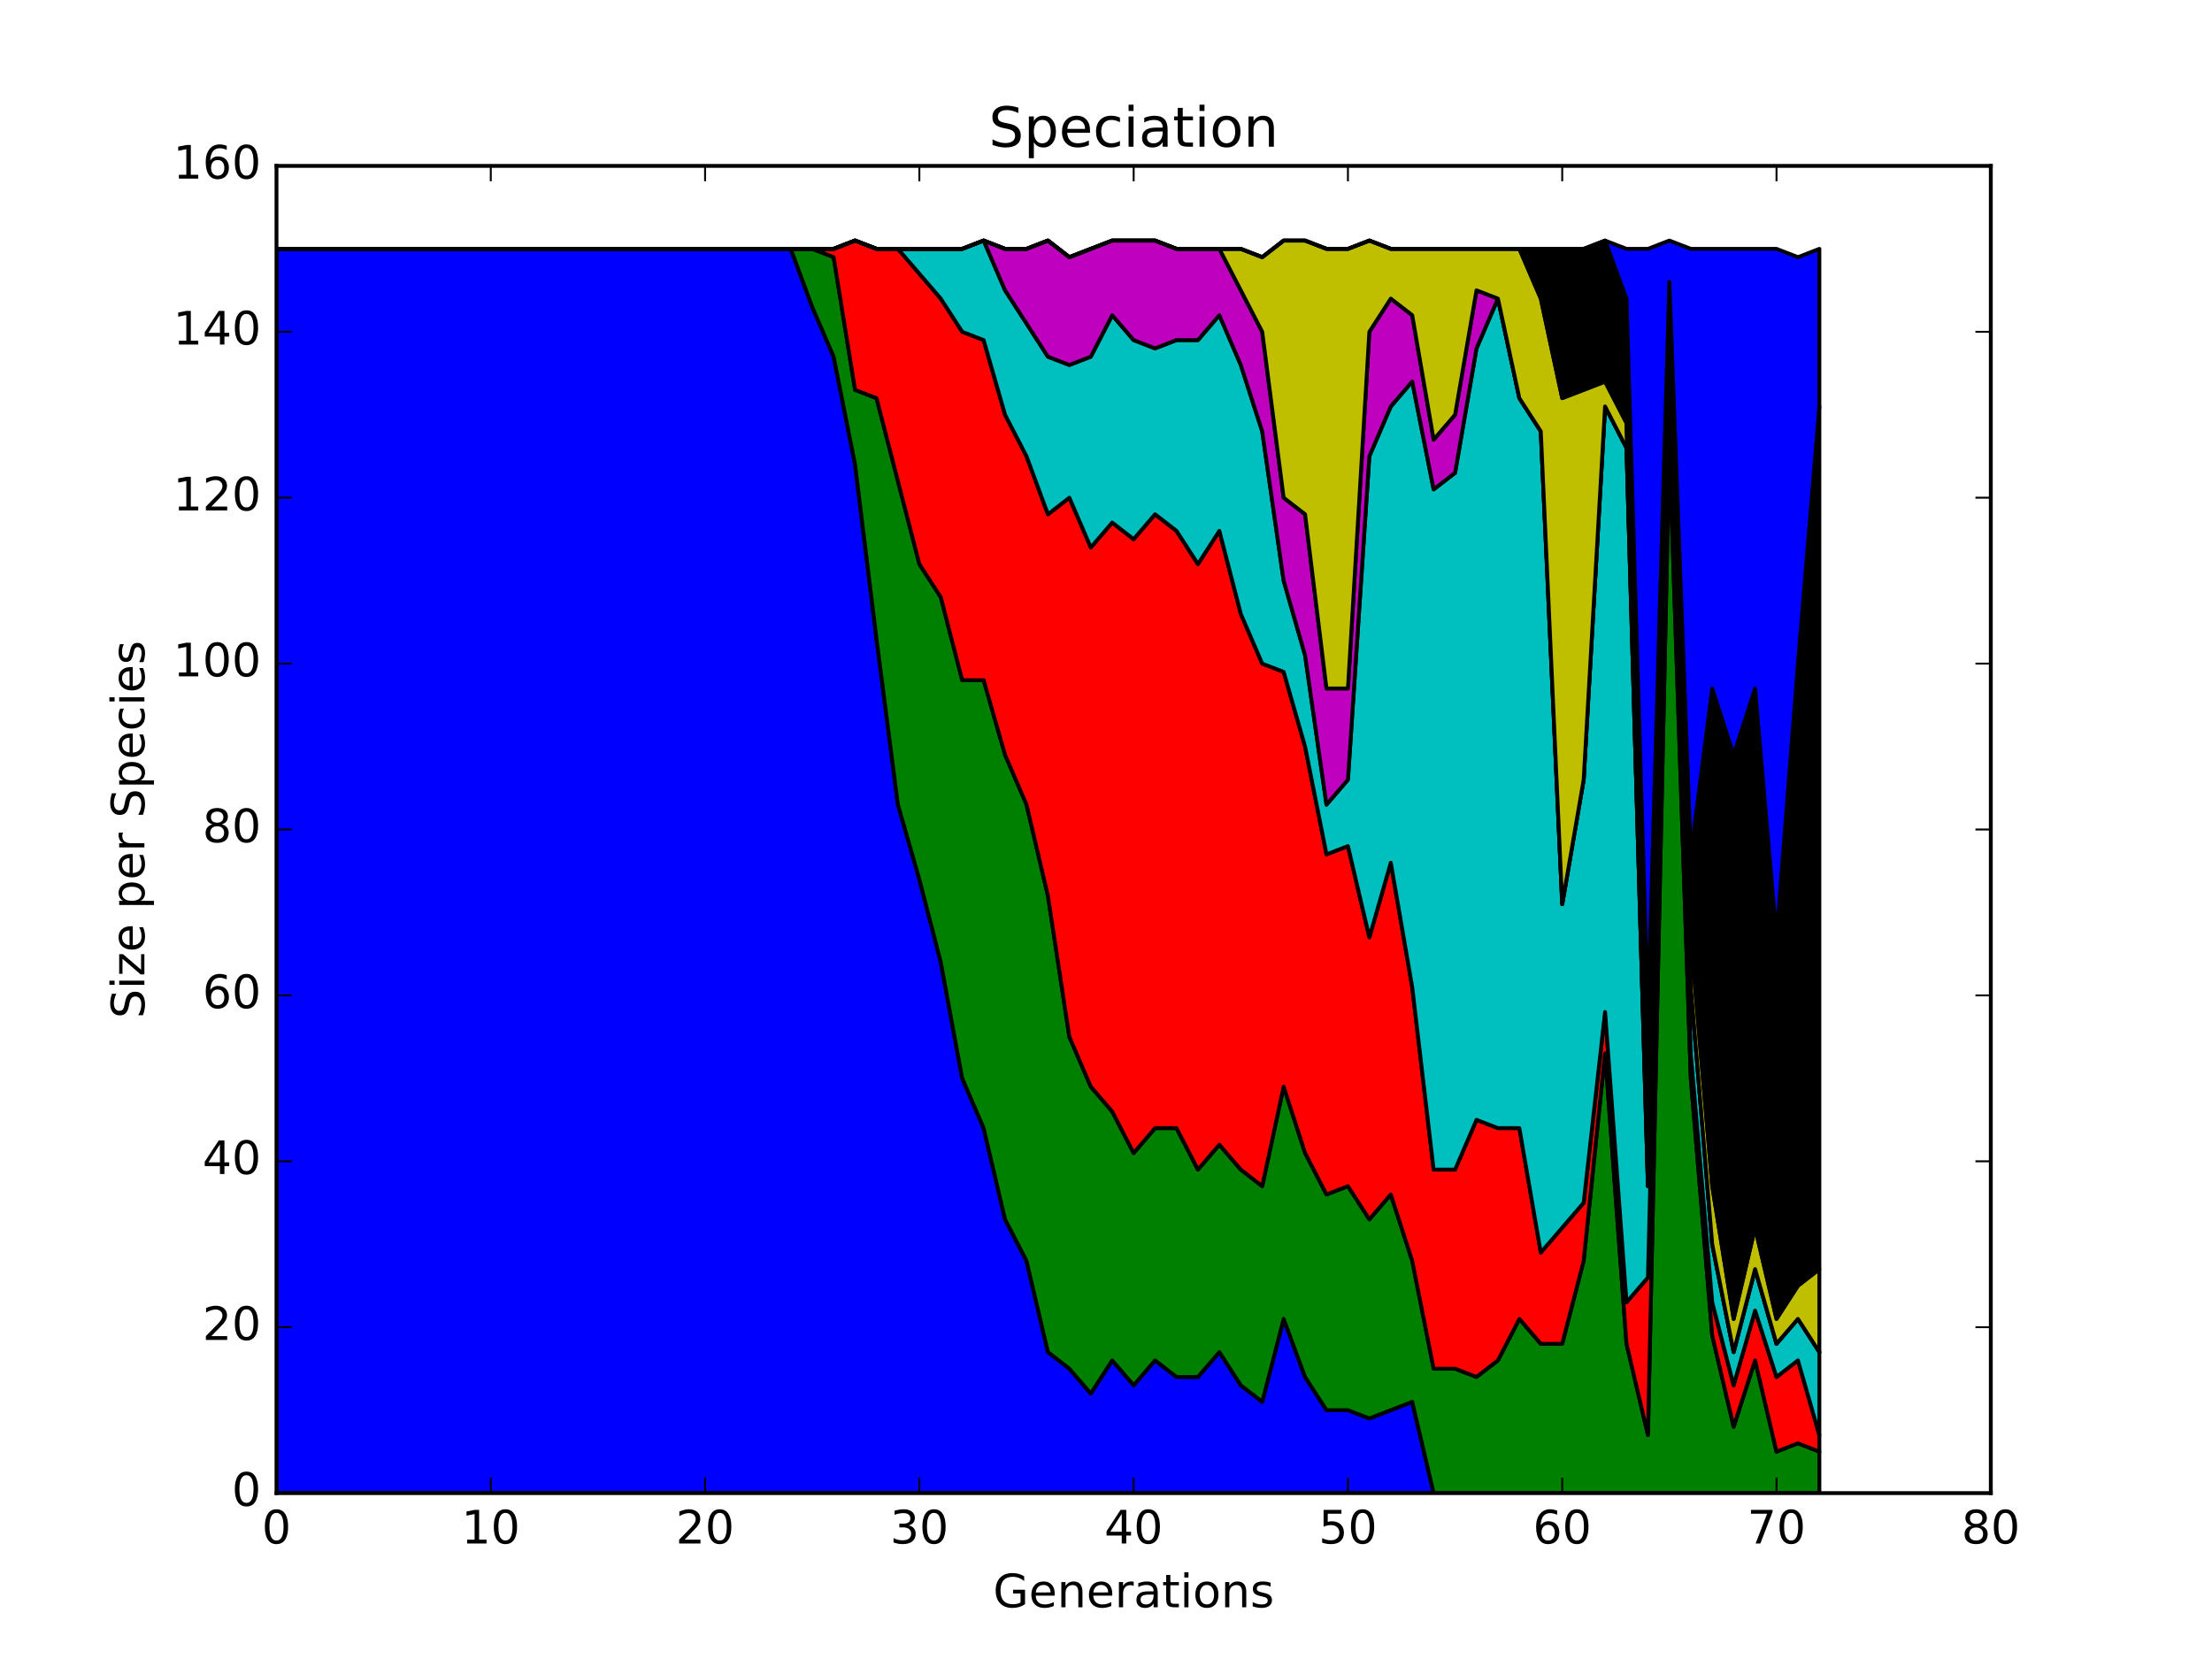<?xml version="1.0" encoding="utf-8" standalone="no"?>
<!DOCTYPE svg PUBLIC "-//W3C//DTD SVG 1.1//EN"
  "http://www.w3.org/Graphics/SVG/1.1/DTD/svg11.dtd">
<!-- Created with matplotlib (http://matplotlib.org/) -->
<svg height="432pt" version="1.1" viewBox="0 0 576 432" width="576pt" xmlns="http://www.w3.org/2000/svg" xmlns:xlink="http://www.w3.org/1999/xlink">
 <defs>
  <style type="text/css">
*{stroke-linecap:butt;stroke-linejoin:round;stroke-miterlimit:100000;}
  </style>
 </defs>
 <g id="figure_1">
  <g id="patch_1">
   <path d="M 0 432 
L 576 432 
L 576 0 
L 0 0 
z
" style="fill:#ffffff;"/>
  </g>
  <g id="axes_1">
   <g id="patch_2">
    <path d="M 72 388.8 
L 518.4 388.8 
L 518.4 43.2 
L 72 43.2 
z
" style="fill:#ffffff;"/>
   </g>
   <g id="PolyCollection_1">
    <defs>
     <path d="M 72 -367.2 
L 72 -43.2 
L 77.58 -43.2 
L 83.16 -43.2 
L 88.74 -43.2 
L 94.32 -43.2 
L 99.9 -43.2 
L 105.48 -43.2 
L 111.06 -43.2 
L 116.64 -43.2 
L 122.22 -43.2 
L 127.8 -43.2 
L 133.38 -43.2 
L 138.96 -43.2 
L 144.54 -43.2 
L 150.12 -43.2 
L 155.7 -43.2 
L 161.28 -43.2 
L 166.86 -43.2 
L 172.44 -43.2 
L 178.02 -43.2 
L 183.6 -43.2 
L 189.18 -43.2 
L 194.76 -43.2 
L 200.34 -43.2 
L 205.92 -43.2 
L 211.5 -43.2 
L 217.08 -43.2 
L 222.66 -43.2 
L 228.24 -43.2 
L 233.82 -43.2 
L 239.4 -43.2 
L 244.98 -43.2 
L 250.56 -43.2 
L 256.14 -43.2 
L 261.72 -43.2 
L 267.3 -43.2 
L 272.88 -43.2 
L 278.46 -43.2 
L 284.04 -43.2 
L 289.62 -43.2 
L 295.2 -43.2 
L 300.78 -43.2 
L 306.36 -43.2 
L 311.94 -43.2 
L 317.52 -43.2 
L 323.1 -43.2 
L 328.68 -43.2 
L 334.26 -43.2 
L 339.84 -43.2 
L 345.42 -43.2 
L 351 -43.2 
L 356.58 -43.2 
L 362.16 -43.2 
L 367.74 -43.2 
L 373.32 -43.2 
L 378.9 -43.2 
L 384.48 -43.2 
L 390.06 -43.2 
L 395.64 -43.2 
L 401.22 -43.2 
L 406.8 -43.2 
L 412.38 -43.2 
L 417.96 -43.2 
L 423.54 -43.2 
L 429.12 -43.2 
L 434.7 -43.2 
L 440.28 -43.2 
L 445.86 -43.2 
L 451.44 -43.2 
L 457.02 -43.2 
L 462.6 -43.2 
L 468.18 -43.2 
L 473.76 -43.2 
L 473.76 -43.2 
L 473.76 -43.2 
L 468.18 -43.2 
L 462.6 -43.2 
L 457.02 -43.2 
L 451.44 -43.2 
L 445.86 -43.2 
L 440.28 -43.2 
L 434.7 -43.2 
L 429.12 -43.2 
L 423.54 -43.2 
L 417.96 -43.2 
L 412.38 -43.2 
L 406.8 -43.2 
L 401.22 -43.2 
L 395.64 -43.2 
L 390.06 -43.2 
L 384.48 -43.2 
L 378.9 -43.2 
L 373.32 -43.2 
L 367.74 -66.96 
L 362.16 -64.8 
L 356.58 -62.64 
L 351 -64.8 
L 345.42 -64.8 
L 339.84 -73.44 
L 334.26 -88.56 
L 328.68 -66.96 
L 323.1 -71.28 
L 317.52 -79.92 
L 311.94 -73.44 
L 306.36 -73.44 
L 300.78 -77.76 
L 295.2 -71.28 
L 289.62 -77.76 
L 284.04 -69.12 
L 278.46 -75.6 
L 272.88 -79.92 
L 267.3 -103.68 
L 261.72 -114.48 
L 256.14 -138.24 
L 250.56 -151.2 
L 244.98 -181.44 
L 239.4 -203.04 
L 233.82 -222.48 
L 228.24 -265.68 
L 222.66 -311.04 
L 217.08 -339.12 
L 211.5 -352.08 
L 205.92 -367.2 
L 200.34 -367.2 
L 194.76 -367.2 
L 189.18 -367.2 
L 183.6 -367.2 
L 178.02 -367.2 
L 172.44 -367.2 
L 166.86 -367.2 
L 161.28 -367.2 
L 155.7 -367.2 
L 150.12 -367.2 
L 144.54 -367.2 
L 138.96 -367.2 
L 133.38 -367.2 
L 127.8 -367.2 
L 122.22 -367.2 
L 116.64 -367.2 
L 111.06 -367.2 
L 105.48 -367.2 
L 99.9 -367.2 
L 94.32 -367.2 
L 88.74 -367.2 
L 83.16 -367.2 
L 77.58 -367.2 
L 72 -367.2 
z
" id="mc6be9e11fb" style="stroke:#000000;"/>
    </defs>
    <g clip-path="url(#p7e7b91de88)">
     <use style="fill:#0000ff;stroke:#000000;" x="0.0" xlink:href="#mc6be9e11fb" y="432.0"/>
    </g>
   </g>
   <g id="PolyCollection_2">
    <defs>
     <path d="M 72 -367.2 
L 72 -367.2 
L 77.58 -367.2 
L 83.16 -367.2 
L 88.74 -367.2 
L 94.32 -367.2 
L 99.9 -367.2 
L 105.48 -367.2 
L 111.06 -367.2 
L 116.64 -367.2 
L 122.22 -367.2 
L 127.8 -367.2 
L 133.38 -367.2 
L 138.96 -367.2 
L 144.54 -367.2 
L 150.12 -367.2 
L 155.7 -367.2 
L 161.28 -367.2 
L 166.86 -367.2 
L 172.44 -367.2 
L 178.02 -367.2 
L 183.6 -367.2 
L 189.18 -367.2 
L 194.76 -367.2 
L 200.34 -367.2 
L 205.92 -367.2 
L 211.5 -352.08 
L 217.08 -339.12 
L 222.66 -311.04 
L 228.24 -265.68 
L 233.82 -222.48 
L 239.4 -203.04 
L 244.98 -181.44 
L 250.56 -151.2 
L 256.14 -138.24 
L 261.72 -114.48 
L 267.3 -103.68 
L 272.88 -79.92 
L 278.46 -75.6 
L 284.04 -69.12 
L 289.62 -77.76 
L 295.2 -71.28 
L 300.78 -77.76 
L 306.36 -73.44 
L 311.94 -73.44 
L 317.52 -79.92 
L 323.1 -71.28 
L 328.68 -66.96 
L 334.26 -88.56 
L 339.84 -73.44 
L 345.42 -64.8 
L 351 -64.8 
L 356.58 -62.64 
L 362.16 -64.8 
L 367.74 -66.96 
L 373.32 -43.2 
L 378.9 -43.2 
L 384.48 -43.2 
L 390.06 -43.2 
L 395.64 -43.2 
L 401.22 -43.2 
L 406.8 -43.2 
L 412.38 -43.2 
L 417.96 -43.2 
L 423.54 -43.2 
L 429.12 -43.2 
L 434.7 -43.2 
L 440.28 -43.2 
L 445.86 -43.2 
L 451.44 -43.2 
L 457.02 -43.2 
L 462.6 -43.2 
L 468.18 -43.2 
L 473.76 -43.2 
L 473.76 -54 
L 473.76 -54 
L 468.18 -56.16 
L 462.6 -54 
L 457.02 -77.76 
L 451.44 -60.48 
L 445.86 -84.24 
L 440.28 -151.2 
L 434.7 -315.36 
L 429.12 -58.32 
L 423.54 -82.08 
L 417.96 -157.68 
L 412.38 -103.68 
L 406.8 -82.08 
L 401.22 -82.08 
L 395.64 -88.56 
L 390.06 -77.76 
L 384.48 -73.44 
L 378.9 -75.6 
L 373.32 -75.6 
L 367.74 -103.68 
L 362.16 -120.96 
L 356.58 -114.48 
L 351 -123.12 
L 345.42 -120.96 
L 339.84 -131.76 
L 334.26 -149.04 
L 328.68 -123.12 
L 323.1 -127.44 
L 317.52 -133.92 
L 311.94 -127.44 
L 306.36 -138.24 
L 300.78 -138.24 
L 295.2 -131.76 
L 289.62 -142.56 
L 284.04 -149.04 
L 278.46 -162 
L 272.88 -198.72 
L 267.3 -222.48 
L 261.72 -235.44 
L 256.14 -254.88 
L 250.56 -254.88 
L 244.98 -276.48 
L 239.4 -285.12 
L 233.82 -306.72 
L 228.24 -328.32 
L 222.66 -330.48 
L 217.08 -365.04 
L 211.5 -367.2 
L 205.92 -367.2 
L 200.34 -367.2 
L 194.76 -367.2 
L 189.18 -367.2 
L 183.6 -367.2 
L 178.02 -367.2 
L 172.44 -367.2 
L 166.86 -367.2 
L 161.28 -367.2 
L 155.7 -367.2 
L 150.12 -367.2 
L 144.54 -367.2 
L 138.96 -367.2 
L 133.38 -367.2 
L 127.8 -367.2 
L 122.22 -367.2 
L 116.64 -367.2 
L 111.06 -367.2 
L 105.48 -367.2 
L 99.9 -367.2 
L 94.32 -367.2 
L 88.74 -367.2 
L 83.16 -367.2 
L 77.58 -367.2 
L 72 -367.2 
z
" id="m1970f5b8fc" style="stroke:#000000;"/>
    </defs>
    <g clip-path="url(#p7e7b91de88)">
     <use style="fill:#008000;stroke:#000000;" x="0.0" xlink:href="#m1970f5b8fc" y="432.0"/>
    </g>
   </g>
   <g id="PolyCollection_3">
    <defs>
     <path d="M 72 -367.2 
L 72 -367.2 
L 77.58 -367.2 
L 83.16 -367.2 
L 88.74 -367.2 
L 94.32 -367.2 
L 99.9 -367.2 
L 105.48 -367.2 
L 111.06 -367.2 
L 116.64 -367.2 
L 122.22 -367.2 
L 127.8 -367.2 
L 133.38 -367.2 
L 138.96 -367.2 
L 144.54 -367.2 
L 150.12 -367.2 
L 155.7 -367.2 
L 161.28 -367.2 
L 166.86 -367.2 
L 172.44 -367.2 
L 178.02 -367.2 
L 183.6 -367.2 
L 189.18 -367.2 
L 194.76 -367.2 
L 200.34 -367.2 
L 205.92 -367.2 
L 211.5 -367.2 
L 217.08 -365.04 
L 222.66 -330.48 
L 228.24 -328.32 
L 233.82 -306.72 
L 239.4 -285.12 
L 244.98 -276.48 
L 250.56 -254.88 
L 256.14 -254.88 
L 261.72 -235.44 
L 267.3 -222.48 
L 272.88 -198.72 
L 278.46 -162 
L 284.04 -149.04 
L 289.62 -142.56 
L 295.2 -131.76 
L 300.78 -138.24 
L 306.36 -138.24 
L 311.94 -127.44 
L 317.52 -133.92 
L 323.1 -127.44 
L 328.68 -123.12 
L 334.26 -149.04 
L 339.84 -131.76 
L 345.42 -120.96 
L 351 -123.12 
L 356.58 -114.48 
L 362.16 -120.96 
L 367.74 -103.68 
L 373.32 -75.6 
L 378.9 -75.6 
L 384.48 -73.44 
L 390.06 -77.76 
L 395.64 -88.56 
L 401.22 -82.08 
L 406.8 -82.08 
L 412.38 -103.68 
L 417.96 -157.68 
L 423.54 -82.08 
L 429.12 -58.32 
L 434.7 -315.36 
L 440.28 -151.2 
L 445.86 -84.24 
L 451.44 -60.48 
L 457.02 -77.76 
L 462.6 -54 
L 468.18 -56.16 
L 473.76 -54 
L 473.76 -58.32 
L 473.76 -58.32 
L 468.18 -77.76 
L 462.6 -73.44 
L 457.02 -90.72 
L 451.44 -71.28 
L 445.86 -92.88 
L 440.28 -157.68 
L 434.7 -324 
L 429.12 -99.36 
L 423.54 -92.88 
L 417.96 -168.48 
L 412.38 -118.8 
L 406.8 -112.32 
L 401.22 -105.84 
L 395.64 -138.24 
L 390.06 -138.24 
L 384.48 -140.4 
L 378.9 -127.44 
L 373.32 -127.44 
L 367.74 -174.96 
L 362.16 -207.36 
L 356.58 -187.92 
L 351 -211.68 
L 345.42 -209.52 
L 339.84 -237.6 
L 334.26 -257.04 
L 328.68 -259.2 
L 323.1 -272.16 
L 317.52 -293.76 
L 311.94 -285.12 
L 306.36 -293.76 
L 300.78 -298.08 
L 295.2 -291.6 
L 289.62 -295.92 
L 284.04 -289.44 
L 278.46 -302.4 
L 272.88 -298.08 
L 267.3 -313.2 
L 261.72 -324 
L 256.14 -343.44 
L 250.56 -345.6 
L 244.98 -354.24 
L 239.4 -360.72 
L 233.82 -367.2 
L 228.24 -367.2 
L 222.66 -369.36 
L 217.08 -367.2 
L 211.5 -367.2 
L 205.92 -367.2 
L 200.34 -367.2 
L 194.76 -367.2 
L 189.18 -367.2 
L 183.6 -367.2 
L 178.02 -367.2 
L 172.44 -367.2 
L 166.86 -367.2 
L 161.28 -367.2 
L 155.7 -367.2 
L 150.12 -367.2 
L 144.54 -367.2 
L 138.96 -367.2 
L 133.38 -367.2 
L 127.8 -367.2 
L 122.22 -367.2 
L 116.64 -367.2 
L 111.06 -367.2 
L 105.48 -367.2 
L 99.9 -367.2 
L 94.32 -367.2 
L 88.74 -367.2 
L 83.16 -367.2 
L 77.58 -367.2 
L 72 -367.2 
z
" id="m283ebb6752" style="stroke:#000000;"/>
    </defs>
    <g clip-path="url(#p7e7b91de88)">
     <use style="fill:#ff0000;stroke:#000000;" x="0.0" xlink:href="#m283ebb6752" y="432.0"/>
    </g>
   </g>
   <g id="PolyCollection_4">
    <defs>
     <path d="M 72 -367.2 
L 72 -367.2 
L 77.58 -367.2 
L 83.16 -367.2 
L 88.74 -367.2 
L 94.32 -367.2 
L 99.9 -367.2 
L 105.48 -367.2 
L 111.06 -367.2 
L 116.64 -367.2 
L 122.22 -367.2 
L 127.8 -367.2 
L 133.38 -367.2 
L 138.96 -367.2 
L 144.54 -367.2 
L 150.12 -367.2 
L 155.7 -367.2 
L 161.28 -367.2 
L 166.86 -367.2 
L 172.44 -367.2 
L 178.02 -367.2 
L 183.6 -367.2 
L 189.18 -367.2 
L 194.76 -367.2 
L 200.34 -367.2 
L 205.92 -367.2 
L 211.5 -367.2 
L 217.08 -367.2 
L 222.66 -369.36 
L 228.24 -367.2 
L 233.82 -367.2 
L 239.4 -360.72 
L 244.98 -354.24 
L 250.56 -345.6 
L 256.14 -343.44 
L 261.72 -324 
L 267.3 -313.2 
L 272.88 -298.08 
L 278.46 -302.4 
L 284.04 -289.44 
L 289.62 -295.92 
L 295.2 -291.6 
L 300.78 -298.08 
L 306.36 -293.76 
L 311.94 -285.12 
L 317.52 -293.76 
L 323.1 -272.16 
L 328.68 -259.2 
L 334.26 -257.04 
L 339.84 -237.6 
L 345.42 -209.52 
L 351 -211.68 
L 356.58 -187.92 
L 362.16 -207.36 
L 367.74 -174.96 
L 373.32 -127.44 
L 378.9 -127.44 
L 384.48 -140.4 
L 390.06 -138.24 
L 395.64 -138.24 
L 401.22 -105.84 
L 406.8 -112.32 
L 412.38 -118.8 
L 417.96 -168.48 
L 423.54 -92.88 
L 429.12 -99.36 
L 434.7 -324 
L 440.28 -157.68 
L 445.86 -92.88 
L 451.44 -71.28 
L 457.02 -90.72 
L 462.6 -73.44 
L 468.18 -77.76 
L 473.76 -58.32 
L 473.76 -79.92 
L 473.76 -79.92 
L 468.18 -88.56 
L 462.6 -82.08 
L 457.02 -101.52 
L 451.44 -79.92 
L 445.86 -108 
L 440.28 -174.96 
L 434.7 -336.96 
L 429.12 -123.12 
L 423.54 -315.36 
L 417.96 -326.16 
L 412.38 -228.96 
L 406.8 -196.56 
L 401.22 -319.68 
L 395.64 -328.32 
L 390.06 -354.24 
L 384.48 -341.28 
L 378.9 -308.88 
L 373.32 -304.56 
L 367.74 -332.64 
L 362.16 -326.16 
L 356.58 -313.2 
L 351 -228.96 
L 345.42 -222.48 
L 339.84 -261.36 
L 334.26 -280.8 
L 328.68 -319.68 
L 323.1 -336.96 
L 317.52 -349.92 
L 311.94 -343.44 
L 306.36 -343.44 
L 300.78 -341.28 
L 295.2 -343.44 
L 289.62 -349.92 
L 284.04 -339.12 
L 278.46 -336.96 
L 272.88 -339.12 
L 267.3 -347.76 
L 261.72 -356.4 
L 256.14 -369.36 
L 250.56 -367.2 
L 244.98 -367.2 
L 239.4 -367.2 
L 233.82 -367.2 
L 228.24 -367.2 
L 222.66 -369.36 
L 217.08 -367.2 
L 211.5 -367.2 
L 205.92 -367.2 
L 200.34 -367.2 
L 194.76 -367.2 
L 189.18 -367.2 
L 183.6 -367.2 
L 178.02 -367.2 
L 172.44 -367.2 
L 166.86 -367.2 
L 161.28 -367.2 
L 155.7 -367.2 
L 150.12 -367.2 
L 144.54 -367.2 
L 138.96 -367.2 
L 133.38 -367.2 
L 127.8 -367.2 
L 122.22 -367.2 
L 116.64 -367.2 
L 111.06 -367.2 
L 105.48 -367.2 
L 99.9 -367.2 
L 94.32 -367.2 
L 88.74 -367.2 
L 83.16 -367.2 
L 77.58 -367.2 
L 72 -367.2 
z
" id="m45ec17016b" style="stroke:#000000;"/>
    </defs>
    <g clip-path="url(#p7e7b91de88)">
     <use style="fill:#00bfbf;stroke:#000000;" x="0.0" xlink:href="#m45ec17016b" y="432.0"/>
    </g>
   </g>
   <g id="PolyCollection_5">
    <defs>
     <path d="M 72 -367.2 
L 72 -367.2 
L 77.58 -367.2 
L 83.16 -367.2 
L 88.74 -367.2 
L 94.32 -367.2 
L 99.9 -367.2 
L 105.48 -367.2 
L 111.06 -367.2 
L 116.64 -367.2 
L 122.22 -367.2 
L 127.8 -367.2 
L 133.38 -367.2 
L 138.96 -367.2 
L 144.54 -367.2 
L 150.12 -367.2 
L 155.7 -367.2 
L 161.28 -367.2 
L 166.86 -367.2 
L 172.44 -367.2 
L 178.02 -367.2 
L 183.6 -367.2 
L 189.18 -367.2 
L 194.76 -367.2 
L 200.34 -367.2 
L 205.92 -367.2 
L 211.5 -367.2 
L 217.08 -367.2 
L 222.66 -369.36 
L 228.24 -367.2 
L 233.82 -367.2 
L 239.4 -367.2 
L 244.98 -367.2 
L 250.56 -367.2 
L 256.14 -369.36 
L 261.72 -356.4 
L 267.3 -347.76 
L 272.88 -339.12 
L 278.46 -336.96 
L 284.04 -339.12 
L 289.62 -349.92 
L 295.2 -343.44 
L 300.78 -341.28 
L 306.36 -343.44 
L 311.94 -343.44 
L 317.52 -349.92 
L 323.1 -336.96 
L 328.68 -319.68 
L 334.26 -280.8 
L 339.84 -261.36 
L 345.42 -222.48 
L 351 -228.96 
L 356.58 -313.2 
L 362.16 -326.16 
L 367.74 -332.64 
L 373.32 -304.56 
L 378.9 -308.88 
L 384.48 -341.28 
L 390.06 -354.24 
L 395.64 -328.32 
L 401.22 -319.68 
L 406.8 -196.56 
L 412.38 -228.96 
L 417.96 -326.16 
L 423.54 -315.36 
L 429.12 -123.12 
L 434.7 -336.96 
L 440.28 -174.96 
L 445.86 -108 
L 451.44 -79.92 
L 457.02 -101.52 
L 462.6 -82.08 
L 468.18 -88.56 
L 473.76 -79.92 
L 473.76 -79.92 
L 473.76 -79.92 
L 468.18 -88.56 
L 462.6 -82.08 
L 457.02 -101.52 
L 451.44 -79.92 
L 445.86 -108 
L 440.28 -174.96 
L 434.7 -336.96 
L 429.12 -123.12 
L 423.54 -315.36 
L 417.96 -326.16 
L 412.38 -228.96 
L 406.8 -196.56 
L 401.22 -319.68 
L 395.64 -328.32 
L 390.06 -354.24 
L 384.48 -356.4 
L 378.9 -324 
L 373.32 -317.52 
L 367.74 -349.92 
L 362.16 -354.24 
L 356.58 -345.6 
L 351 -252.72 
L 345.42 -252.72 
L 339.84 -298.08 
L 334.26 -302.4 
L 328.68 -345.6 
L 323.1 -356.4 
L 317.52 -367.2 
L 311.94 -367.2 
L 306.36 -367.2 
L 300.78 -369.36 
L 295.2 -369.36 
L 289.62 -369.36 
L 284.04 -367.2 
L 278.46 -365.04 
L 272.88 -369.36 
L 267.3 -367.2 
L 261.72 -367.2 
L 256.14 -369.36 
L 250.56 -367.2 
L 244.98 -367.2 
L 239.4 -367.2 
L 233.82 -367.2 
L 228.24 -367.2 
L 222.66 -369.36 
L 217.08 -367.2 
L 211.5 -367.2 
L 205.92 -367.2 
L 200.34 -367.2 
L 194.76 -367.2 
L 189.18 -367.2 
L 183.6 -367.2 
L 178.02 -367.2 
L 172.44 -367.2 
L 166.86 -367.2 
L 161.28 -367.2 
L 155.7 -367.2 
L 150.12 -367.2 
L 144.54 -367.2 
L 138.96 -367.2 
L 133.38 -367.2 
L 127.8 -367.2 
L 122.22 -367.2 
L 116.64 -367.2 
L 111.06 -367.2 
L 105.48 -367.2 
L 99.9 -367.2 
L 94.32 -367.2 
L 88.74 -367.2 
L 83.16 -367.2 
L 77.58 -367.2 
L 72 -367.2 
z
" id="m21c1840057" style="stroke:#000000;"/>
    </defs>
    <g clip-path="url(#p7e7b91de88)">
     <use style="fill:#bf00bf;stroke:#000000;" x="0.0" xlink:href="#m21c1840057" y="432.0"/>
    </g>
   </g>
   <g id="PolyCollection_6">
    <defs>
     <path d="M 72 -367.2 
L 72 -367.2 
L 77.58 -367.2 
L 83.16 -367.2 
L 88.74 -367.2 
L 94.32 -367.2 
L 99.9 -367.2 
L 105.48 -367.2 
L 111.06 -367.2 
L 116.64 -367.2 
L 122.22 -367.2 
L 127.8 -367.2 
L 133.38 -367.2 
L 138.96 -367.2 
L 144.54 -367.2 
L 150.12 -367.2 
L 155.7 -367.2 
L 161.28 -367.2 
L 166.86 -367.2 
L 172.44 -367.2 
L 178.02 -367.2 
L 183.6 -367.2 
L 189.18 -367.2 
L 194.76 -367.2 
L 200.34 -367.2 
L 205.92 -367.2 
L 211.5 -367.2 
L 217.08 -367.2 
L 222.66 -369.36 
L 228.24 -367.2 
L 233.82 -367.2 
L 239.4 -367.2 
L 244.98 -367.2 
L 250.56 -367.2 
L 256.14 -369.36 
L 261.72 -367.2 
L 267.3 -367.2 
L 272.88 -369.36 
L 278.46 -365.04 
L 284.04 -367.2 
L 289.62 -369.36 
L 295.2 -369.36 
L 300.78 -369.36 
L 306.36 -367.2 
L 311.94 -367.2 
L 317.52 -367.2 
L 323.1 -356.4 
L 328.68 -345.6 
L 334.26 -302.4 
L 339.84 -298.08 
L 345.42 -252.72 
L 351 -252.72 
L 356.58 -345.6 
L 362.16 -354.24 
L 367.74 -349.92 
L 373.32 -317.52 
L 378.9 -324 
L 384.48 -356.4 
L 390.06 -354.24 
L 395.64 -328.32 
L 401.22 -319.68 
L 406.8 -196.56 
L 412.38 -228.96 
L 417.96 -326.16 
L 423.54 -315.36 
L 429.12 -123.12 
L 434.7 -336.96 
L 440.28 -174.96 
L 445.86 -108 
L 451.44 -79.92 
L 457.02 -101.52 
L 462.6 -82.08 
L 468.18 -88.56 
L 473.76 -79.92 
L 473.76 -101.52 
L 473.76 -101.52 
L 468.18 -97.2 
L 462.6 -88.56 
L 457.02 -112.32 
L 451.44 -88.56 
L 445.86 -123.12 
L 440.28 -187.92 
L 434.7 -341.28 
L 429.12 -133.92 
L 423.54 -321.84 
L 417.96 -332.64 
L 412.38 -330.48 
L 406.8 -328.32 
L 401.22 -354.24 
L 395.64 -367.2 
L 390.06 -367.2 
L 384.48 -367.2 
L 378.9 -367.2 
L 373.32 -367.2 
L 367.74 -367.2 
L 362.16 -367.2 
L 356.58 -369.36 
L 351 -367.2 
L 345.42 -367.2 
L 339.84 -369.36 
L 334.26 -369.36 
L 328.68 -365.04 
L 323.1 -367.2 
L 317.52 -367.2 
L 311.94 -367.2 
L 306.36 -367.2 
L 300.78 -369.36 
L 295.2 -369.36 
L 289.62 -369.36 
L 284.04 -367.2 
L 278.46 -365.04 
L 272.88 -369.36 
L 267.3 -367.2 
L 261.72 -367.2 
L 256.14 -369.36 
L 250.56 -367.2 
L 244.98 -367.2 
L 239.4 -367.2 
L 233.82 -367.2 
L 228.24 -367.2 
L 222.66 -369.36 
L 217.08 -367.2 
L 211.5 -367.2 
L 205.92 -367.2 
L 200.34 -367.2 
L 194.76 -367.2 
L 189.18 -367.2 
L 183.6 -367.2 
L 178.02 -367.2 
L 172.44 -367.2 
L 166.86 -367.2 
L 161.28 -367.2 
L 155.7 -367.2 
L 150.12 -367.2 
L 144.54 -367.2 
L 138.96 -367.2 
L 133.38 -367.2 
L 127.8 -367.2 
L 122.22 -367.2 
L 116.64 -367.2 
L 111.06 -367.2 
L 105.48 -367.2 
L 99.9 -367.2 
L 94.32 -367.2 
L 88.74 -367.2 
L 83.16 -367.2 
L 77.58 -367.2 
L 72 -367.2 
z
" id="mb3e8f49d70" style="stroke:#000000;"/>
    </defs>
    <g clip-path="url(#p7e7b91de88)">
     <use style="fill:#bfbf00;stroke:#000000;" x="0.0" xlink:href="#mb3e8f49d70" y="432.0"/>
    </g>
   </g>
   <g id="PolyCollection_7">
    <defs>
     <path d="M 72 -367.2 
L 72 -367.2 
L 77.58 -367.2 
L 83.16 -367.2 
L 88.74 -367.2 
L 94.32 -367.2 
L 99.9 -367.2 
L 105.48 -367.2 
L 111.06 -367.2 
L 116.64 -367.2 
L 122.22 -367.2 
L 127.8 -367.2 
L 133.38 -367.2 
L 138.96 -367.2 
L 144.54 -367.2 
L 150.12 -367.2 
L 155.7 -367.2 
L 161.28 -367.2 
L 166.86 -367.2 
L 172.44 -367.2 
L 178.02 -367.2 
L 183.6 -367.2 
L 189.18 -367.2 
L 194.76 -367.2 
L 200.34 -367.2 
L 205.92 -367.2 
L 211.5 -367.2 
L 217.08 -367.2 
L 222.66 -369.36 
L 228.24 -367.2 
L 233.82 -367.2 
L 239.4 -367.2 
L 244.98 -367.2 
L 250.56 -367.2 
L 256.14 -369.36 
L 261.72 -367.2 
L 267.3 -367.2 
L 272.88 -369.36 
L 278.46 -365.04 
L 284.04 -367.2 
L 289.62 -369.36 
L 295.2 -369.36 
L 300.78 -369.36 
L 306.36 -367.2 
L 311.94 -367.2 
L 317.52 -367.2 
L 323.1 -367.2 
L 328.68 -365.04 
L 334.26 -369.36 
L 339.84 -369.36 
L 345.42 -367.2 
L 351 -367.2 
L 356.58 -369.36 
L 362.16 -367.2 
L 367.74 -367.2 
L 373.32 -367.2 
L 378.9 -367.2 
L 384.48 -367.2 
L 390.06 -367.2 
L 395.64 -367.2 
L 401.22 -354.24 
L 406.8 -328.32 
L 412.38 -330.48 
L 417.96 -332.64 
L 423.54 -321.84 
L 429.12 -133.92 
L 434.7 -341.28 
L 440.28 -187.92 
L 445.86 -123.12 
L 451.44 -88.56 
L 457.02 -112.32 
L 462.6 -88.56 
L 468.18 -97.2 
L 473.76 -101.52 
L 473.76 -326.16 
L 473.76 -326.16 
L 468.18 -259.2 
L 462.6 -187.92 
L 457.02 -252.72 
L 451.44 -235.44 
L 445.86 -252.72 
L 440.28 -209.52 
L 434.7 -358.56 
L 429.12 -168.48 
L 423.54 -354.24 
L 417.96 -369.36 
L 412.38 -367.2 
L 406.8 -367.2 
L 401.22 -367.2 
L 395.64 -367.2 
L 390.06 -367.2 
L 384.48 -367.2 
L 378.9 -367.2 
L 373.32 -367.2 
L 367.74 -367.2 
L 362.16 -367.2 
L 356.58 -369.36 
L 351 -367.2 
L 345.42 -367.2 
L 339.84 -369.36 
L 334.26 -369.36 
L 328.68 -365.04 
L 323.1 -367.2 
L 317.52 -367.2 
L 311.94 -367.2 
L 306.36 -367.2 
L 300.78 -369.36 
L 295.2 -369.36 
L 289.62 -369.36 
L 284.04 -367.2 
L 278.46 -365.04 
L 272.88 -369.36 
L 267.3 -367.2 
L 261.72 -367.2 
L 256.14 -369.36 
L 250.56 -367.2 
L 244.98 -367.2 
L 239.4 -367.2 
L 233.82 -367.2 
L 228.24 -367.2 
L 222.66 -369.36 
L 217.08 -367.2 
L 211.5 -367.2 
L 205.92 -367.2 
L 200.34 -367.2 
L 194.76 -367.2 
L 189.18 -367.2 
L 183.6 -367.2 
L 178.02 -367.2 
L 172.44 -367.2 
L 166.86 -367.2 
L 161.28 -367.2 
L 155.7 -367.2 
L 150.12 -367.2 
L 144.54 -367.2 
L 138.96 -367.2 
L 133.38 -367.2 
L 127.8 -367.2 
L 122.22 -367.2 
L 116.64 -367.2 
L 111.06 -367.2 
L 105.48 -367.2 
L 99.9 -367.2 
L 94.32 -367.2 
L 88.74 -367.2 
L 83.16 -367.2 
L 77.58 -367.2 
L 72 -367.2 
z
" id="m695f71113d" style="stroke:#000000;"/>
    </defs>
    <g clip-path="url(#p7e7b91de88)">
     <use style="stroke:#000000;" x="0.0" xlink:href="#m695f71113d" y="432.0"/>
    </g>
   </g>
   <g id="PolyCollection_8">
    <defs>
     <path d="M 72 -367.2 
L 72 -367.2 
L 77.58 -367.2 
L 83.16 -367.2 
L 88.74 -367.2 
L 94.32 -367.2 
L 99.9 -367.2 
L 105.48 -367.2 
L 111.06 -367.2 
L 116.64 -367.2 
L 122.22 -367.2 
L 127.8 -367.2 
L 133.38 -367.2 
L 138.96 -367.2 
L 144.54 -367.2 
L 150.12 -367.2 
L 155.7 -367.2 
L 161.28 -367.2 
L 166.86 -367.2 
L 172.44 -367.2 
L 178.02 -367.2 
L 183.6 -367.2 
L 189.18 -367.2 
L 194.76 -367.2 
L 200.34 -367.2 
L 205.92 -367.2 
L 211.5 -367.2 
L 217.08 -367.2 
L 222.66 -369.36 
L 228.24 -367.2 
L 233.82 -367.2 
L 239.4 -367.2 
L 244.98 -367.2 
L 250.56 -367.2 
L 256.14 -369.36 
L 261.72 -367.2 
L 267.3 -367.2 
L 272.88 -369.36 
L 278.46 -365.04 
L 284.04 -367.2 
L 289.62 -369.36 
L 295.2 -369.36 
L 300.78 -369.36 
L 306.36 -367.2 
L 311.94 -367.2 
L 317.52 -367.2 
L 323.1 -367.2 
L 328.68 -365.04 
L 334.26 -369.36 
L 339.84 -369.36 
L 345.42 -367.2 
L 351 -367.2 
L 356.58 -369.36 
L 362.16 -367.2 
L 367.74 -367.2 
L 373.32 -367.2 
L 378.9 -367.2 
L 384.48 -367.2 
L 390.06 -367.2 
L 395.64 -367.2 
L 401.22 -367.2 
L 406.8 -367.2 
L 412.38 -367.2 
L 417.96 -369.36 
L 423.54 -354.24 
L 429.12 -168.48 
L 434.7 -358.56 
L 440.28 -209.52 
L 445.86 -252.72 
L 451.44 -235.44 
L 457.02 -252.72 
L 462.6 -187.92 
L 468.18 -259.2 
L 473.76 -326.16 
L 473.76 -367.2 
L 473.76 -367.2 
L 468.18 -365.04 
L 462.6 -367.2 
L 457.02 -367.2 
L 451.44 -367.2 
L 445.86 -367.2 
L 440.28 -367.2 
L 434.7 -369.36 
L 429.12 -367.2 
L 423.54 -367.2 
L 417.96 -369.36 
L 412.38 -367.2 
L 406.8 -367.2 
L 401.22 -367.2 
L 395.64 -367.2 
L 390.06 -367.2 
L 384.48 -367.2 
L 378.9 -367.2 
L 373.32 -367.2 
L 367.74 -367.2 
L 362.16 -367.2 
L 356.58 -369.36 
L 351 -367.2 
L 345.42 -367.2 
L 339.84 -369.36 
L 334.26 -369.36 
L 328.68 -365.04 
L 323.1 -367.2 
L 317.52 -367.2 
L 311.94 -367.2 
L 306.36 -367.2 
L 300.78 -369.36 
L 295.2 -369.36 
L 289.62 -369.36 
L 284.04 -367.2 
L 278.46 -365.04 
L 272.88 -369.36 
L 267.3 -367.2 
L 261.72 -367.2 
L 256.14 -369.36 
L 250.56 -367.2 
L 244.98 -367.2 
L 239.4 -367.2 
L 233.82 -367.2 
L 228.24 -367.2 
L 222.66 -369.36 
L 217.08 -367.2 
L 211.5 -367.2 
L 205.92 -367.2 
L 200.34 -367.2 
L 194.76 -367.2 
L 189.18 -367.2 
L 183.6 -367.2 
L 178.02 -367.2 
L 172.44 -367.2 
L 166.86 -367.2 
L 161.28 -367.2 
L 155.7 -367.2 
L 150.12 -367.2 
L 144.54 -367.2 
L 138.96 -367.2 
L 133.38 -367.2 
L 127.8 -367.2 
L 122.22 -367.2 
L 116.64 -367.2 
L 111.06 -367.2 
L 105.48 -367.2 
L 99.9 -367.2 
L 94.32 -367.2 
L 88.74 -367.2 
L 83.16 -367.2 
L 77.58 -367.2 
L 72 -367.2 
z
" id="m6fa979d879" style="stroke:#000000;"/>
    </defs>
    <g clip-path="url(#p7e7b91de88)">
     <use style="fill:#0000ff;stroke:#000000;" x="0.0" xlink:href="#m6fa979d879" y="432.0"/>
    </g>
   </g>
   <g id="patch_3">
    <path d="M 72 43.2 
L 518.4 43.2 
" style="fill:none;stroke:#000000;stroke-linecap:square;stroke-linejoin:miter;"/>
   </g>
   <g id="patch_4">
    <path d="M 72 388.8 
L 518.4 388.8 
" style="fill:none;stroke:#000000;stroke-linecap:square;stroke-linejoin:miter;"/>
   </g>
   <g id="patch_5">
    <path d="M 72 388.8 
L 72 43.2 
" style="fill:none;stroke:#000000;stroke-linecap:square;stroke-linejoin:miter;"/>
   </g>
   <g id="patch_6">
    <path d="M 518.4 388.8 
L 518.4 43.2 
" style="fill:none;stroke:#000000;stroke-linecap:square;stroke-linejoin:miter;"/>
   </g>
   <g id="matplotlib.axis_1">
    <g id="xtick_1">
     <g id="line2d_1">
      <defs>
       <path d="M 0 0 
L 0 -4 
" id="mfce8ab84b3" style="stroke:#000000;stroke-width:0.5;"/>
      </defs>
      <g>
       <use style="stroke:#000000;stroke-width:0.5;" x="72.0" xlink:href="#mfce8ab84b3" y="388.8"/>
      </g>
     </g>
     <g id="line2d_2">
      <defs>
       <path d="M 0 0 
L 0 4 
" id="mf1779e70ac" style="stroke:#000000;stroke-width:0.5;"/>
      </defs>
      <g>
       <use style="stroke:#000000;stroke-width:0.5;" x="72.0" xlink:href="#mf1779e70ac" y="43.2"/>
      </g>
     </g>
     <g id="text_1">
      <!-- 0 -->
      <defs>
       <path d="M 31.781 66.406 
Q 24.172 66.406 20.328 58.906 
Q 16.5 51.422 16.5 36.375 
Q 16.5 21.391 20.328 13.891 
Q 24.172 6.391 31.781 6.391 
Q 39.453 6.391 43.281 13.891 
Q 47.125 21.391 47.125 36.375 
Q 47.125 51.422 43.281 58.906 
Q 39.453 66.406 31.781 66.406 
M 31.781 74.219 
Q 44.047 74.219 50.516 64.516 
Q 56.984 54.828 56.984 36.375 
Q 56.984 17.969 50.516 8.266 
Q 44.047 -1.422 31.781 -1.422 
Q 19.531 -1.422 13.062 8.266 
Q 6.594 17.969 6.594 36.375 
Q 6.594 54.828 13.062 64.516 
Q 19.531 74.219 31.781 74.219 
" id="BitstreamVeraSans-Roman-30"/>
      </defs>
      <g transform="translate(68.183 401.918)scale(0.12 -0.12)">
       <use xlink:href="#BitstreamVeraSans-Roman-30"/>
      </g>
     </g>
    </g>
    <g id="xtick_2">
     <g id="line2d_3">
      <g>
       <use style="stroke:#000000;stroke-width:0.5;" x="127.8" xlink:href="#mfce8ab84b3" y="388.8"/>
      </g>
     </g>
     <g id="line2d_4">
      <g>
       <use style="stroke:#000000;stroke-width:0.5;" x="127.8" xlink:href="#mf1779e70ac" y="43.2"/>
      </g>
     </g>
     <g id="text_2">
      <!-- 10 -->
      <defs>
       <path d="M 12.406 8.297 
L 28.516 8.297 
L 28.516 63.922 
L 10.984 60.406 
L 10.984 69.391 
L 28.422 72.906 
L 38.281 72.906 
L 38.281 8.297 
L 54.391 8.297 
L 54.391 0 
L 12.406 0 
z
" id="BitstreamVeraSans-Roman-31"/>
      </defs>
      <g transform="translate(120.165 401.918)scale(0.12 -0.12)">
       <use xlink:href="#BitstreamVeraSans-Roman-31"/>
       <use x="63.623" xlink:href="#BitstreamVeraSans-Roman-30"/>
      </g>
     </g>
    </g>
    <g id="xtick_3">
     <g id="line2d_5">
      <g>
       <use style="stroke:#000000;stroke-width:0.5;" x="183.6" xlink:href="#mfce8ab84b3" y="388.8"/>
      </g>
     </g>
     <g id="line2d_6">
      <g>
       <use style="stroke:#000000;stroke-width:0.5;" x="183.6" xlink:href="#mf1779e70ac" y="43.2"/>
      </g>
     </g>
     <g id="text_3">
      <!-- 20 -->
      <defs>
       <path d="M 19.188 8.297 
L 53.609 8.297 
L 53.609 0 
L 7.328 0 
L 7.328 8.297 
Q 12.938 14.109 22.625 23.891 
Q 32.328 33.688 34.812 36.531 
Q 39.547 41.844 41.422 45.531 
Q 43.312 49.219 43.312 52.781 
Q 43.312 58.594 39.234 62.25 
Q 35.156 65.922 28.609 65.922 
Q 23.969 65.922 18.812 64.312 
Q 13.672 62.703 7.812 59.422 
L 7.812 69.391 
Q 13.766 71.781 18.938 73 
Q 24.125 74.219 28.422 74.219 
Q 39.75 74.219 46.484 68.547 
Q 53.219 62.891 53.219 53.422 
Q 53.219 48.922 51.531 44.891 
Q 49.859 40.875 45.406 35.406 
Q 44.188 33.984 37.641 27.219 
Q 31.109 20.453 19.188 8.297 
" id="BitstreamVeraSans-Roman-32"/>
      </defs>
      <g transform="translate(175.965 401.918)scale(0.12 -0.12)">
       <use xlink:href="#BitstreamVeraSans-Roman-32"/>
       <use x="63.623" xlink:href="#BitstreamVeraSans-Roman-30"/>
      </g>
     </g>
    </g>
    <g id="xtick_4">
     <g id="line2d_7">
      <g>
       <use style="stroke:#000000;stroke-width:0.5;" x="239.4" xlink:href="#mfce8ab84b3" y="388.8"/>
      </g>
     </g>
     <g id="line2d_8">
      <g>
       <use style="stroke:#000000;stroke-width:0.5;" x="239.4" xlink:href="#mf1779e70ac" y="43.2"/>
      </g>
     </g>
     <g id="text_4">
      <!-- 30 -->
      <defs>
       <path d="M 40.578 39.312 
Q 47.656 37.797 51.625 33 
Q 55.609 28.219 55.609 21.188 
Q 55.609 10.406 48.188 4.484 
Q 40.766 -1.422 27.094 -1.422 
Q 22.516 -1.422 17.656 -0.516 
Q 12.797 0.391 7.625 2.203 
L 7.625 11.719 
Q 11.719 9.328 16.594 8.109 
Q 21.484 6.891 26.812 6.891 
Q 36.078 6.891 40.938 10.547 
Q 45.797 14.203 45.797 21.188 
Q 45.797 27.641 41.281 31.266 
Q 36.766 34.906 28.719 34.906 
L 20.219 34.906 
L 20.219 43.016 
L 29.109 43.016 
Q 36.375 43.016 40.234 45.922 
Q 44.094 48.828 44.094 54.297 
Q 44.094 59.906 40.109 62.906 
Q 36.141 65.922 28.719 65.922 
Q 24.656 65.922 20.016 65.031 
Q 15.375 64.156 9.812 62.312 
L 9.812 71.094 
Q 15.438 72.656 20.344 73.438 
Q 25.25 74.219 29.594 74.219 
Q 40.828 74.219 47.359 69.109 
Q 53.906 64.016 53.906 55.328 
Q 53.906 49.266 50.438 45.094 
Q 46.969 40.922 40.578 39.312 
" id="BitstreamVeraSans-Roman-33"/>
      </defs>
      <g transform="translate(231.765 401.918)scale(0.12 -0.12)">
       <use xlink:href="#BitstreamVeraSans-Roman-33"/>
       <use x="63.623" xlink:href="#BitstreamVeraSans-Roman-30"/>
      </g>
     </g>
    </g>
    <g id="xtick_5">
     <g id="line2d_9">
      <g>
       <use style="stroke:#000000;stroke-width:0.5;" x="295.2" xlink:href="#mfce8ab84b3" y="388.8"/>
      </g>
     </g>
     <g id="line2d_10">
      <g>
       <use style="stroke:#000000;stroke-width:0.5;" x="295.2" xlink:href="#mf1779e70ac" y="43.2"/>
      </g>
     </g>
     <g id="text_5">
      <!-- 40 -->
      <defs>
       <path d="M 37.797 64.312 
L 12.891 25.391 
L 37.797 25.391 
z
M 35.203 72.906 
L 47.609 72.906 
L 47.609 25.391 
L 58.016 25.391 
L 58.016 17.188 
L 47.609 17.188 
L 47.609 0 
L 37.797 0 
L 37.797 17.188 
L 4.891 17.188 
L 4.891 26.703 
z
" id="BitstreamVeraSans-Roman-34"/>
      </defs>
      <g transform="translate(287.565 401.918)scale(0.12 -0.12)">
       <use xlink:href="#BitstreamVeraSans-Roman-34"/>
       <use x="63.623" xlink:href="#BitstreamVeraSans-Roman-30"/>
      </g>
     </g>
    </g>
    <g id="xtick_6">
     <g id="line2d_11">
      <g>
       <use style="stroke:#000000;stroke-width:0.5;" x="351.0" xlink:href="#mfce8ab84b3" y="388.8"/>
      </g>
     </g>
     <g id="line2d_12">
      <g>
       <use style="stroke:#000000;stroke-width:0.5;" x="351.0" xlink:href="#mf1779e70ac" y="43.2"/>
      </g>
     </g>
     <g id="text_6">
      <!-- 50 -->
      <defs>
       <path d="M 10.797 72.906 
L 49.516 72.906 
L 49.516 64.594 
L 19.828 64.594 
L 19.828 46.734 
Q 21.969 47.469 24.109 47.828 
Q 26.266 48.188 28.422 48.188 
Q 40.625 48.188 47.75 41.5 
Q 54.891 34.812 54.891 23.391 
Q 54.891 11.625 47.562 5.094 
Q 40.234 -1.422 26.906 -1.422 
Q 22.312 -1.422 17.547 -0.641 
Q 12.797 0.141 7.719 1.703 
L 7.719 11.625 
Q 12.109 9.234 16.797 8.062 
Q 21.484 6.891 26.703 6.891 
Q 35.156 6.891 40.078 11.328 
Q 45.016 15.766 45.016 23.391 
Q 45.016 31 40.078 35.438 
Q 35.156 39.891 26.703 39.891 
Q 22.75 39.891 18.812 39.016 
Q 14.891 38.141 10.797 36.281 
z
" id="BitstreamVeraSans-Roman-35"/>
      </defs>
      <g transform="translate(343.365 401.918)scale(0.12 -0.12)">
       <use xlink:href="#BitstreamVeraSans-Roman-35"/>
       <use x="63.623" xlink:href="#BitstreamVeraSans-Roman-30"/>
      </g>
     </g>
    </g>
    <g id="xtick_7">
     <g id="line2d_13">
      <g>
       <use style="stroke:#000000;stroke-width:0.5;" x="406.8" xlink:href="#mfce8ab84b3" y="388.8"/>
      </g>
     </g>
     <g id="line2d_14">
      <g>
       <use style="stroke:#000000;stroke-width:0.5;" x="406.8" xlink:href="#mf1779e70ac" y="43.2"/>
      </g>
     </g>
     <g id="text_7">
      <!-- 60 -->
      <defs>
       <path d="M 33.016 40.375 
Q 26.375 40.375 22.484 35.828 
Q 18.609 31.297 18.609 23.391 
Q 18.609 15.531 22.484 10.953 
Q 26.375 6.391 33.016 6.391 
Q 39.656 6.391 43.531 10.953 
Q 47.406 15.531 47.406 23.391 
Q 47.406 31.297 43.531 35.828 
Q 39.656 40.375 33.016 40.375 
M 52.594 71.297 
L 52.594 62.312 
Q 48.875 64.062 45.094 64.984 
Q 41.312 65.922 37.594 65.922 
Q 27.828 65.922 22.672 59.328 
Q 17.531 52.734 16.797 39.406 
Q 19.672 43.656 24.016 45.922 
Q 28.375 48.188 33.594 48.188 
Q 44.578 48.188 50.953 41.516 
Q 57.328 34.859 57.328 23.391 
Q 57.328 12.156 50.688 5.359 
Q 44.047 -1.422 33.016 -1.422 
Q 20.359 -1.422 13.672 8.266 
Q 6.984 17.969 6.984 36.375 
Q 6.984 53.656 15.188 63.938 
Q 23.391 74.219 37.203 74.219 
Q 40.922 74.219 44.703 73.484 
Q 48.484 72.75 52.594 71.297 
" id="BitstreamVeraSans-Roman-36"/>
      </defs>
      <g transform="translate(399.165 401.918)scale(0.12 -0.12)">
       <use xlink:href="#BitstreamVeraSans-Roman-36"/>
       <use x="63.623" xlink:href="#BitstreamVeraSans-Roman-30"/>
      </g>
     </g>
    </g>
    <g id="xtick_8">
     <g id="line2d_15">
      <g>
       <use style="stroke:#000000;stroke-width:0.5;" x="462.6" xlink:href="#mfce8ab84b3" y="388.8"/>
      </g>
     </g>
     <g id="line2d_16">
      <g>
       <use style="stroke:#000000;stroke-width:0.5;" x="462.6" xlink:href="#mf1779e70ac" y="43.2"/>
      </g>
     </g>
     <g id="text_8">
      <!-- 70 -->
      <defs>
       <path d="M 8.203 72.906 
L 55.078 72.906 
L 55.078 68.703 
L 28.609 0 
L 18.312 0 
L 43.219 64.594 
L 8.203 64.594 
z
" id="BitstreamVeraSans-Roman-37"/>
      </defs>
      <g transform="translate(454.965 401.918)scale(0.12 -0.12)">
       <use xlink:href="#BitstreamVeraSans-Roman-37"/>
       <use x="63.623" xlink:href="#BitstreamVeraSans-Roman-30"/>
      </g>
     </g>
    </g>
    <g id="xtick_9">
     <g id="line2d_17">
      <g>
       <use style="stroke:#000000;stroke-width:0.5;" x="518.4" xlink:href="#mfce8ab84b3" y="388.8"/>
      </g>
     </g>
     <g id="line2d_18">
      <g>
       <use style="stroke:#000000;stroke-width:0.5;" x="518.4" xlink:href="#mf1779e70ac" y="43.2"/>
      </g>
     </g>
     <g id="text_9">
      <!-- 80 -->
      <defs>
       <path d="M 31.781 34.625 
Q 24.75 34.625 20.719 30.859 
Q 16.703 27.094 16.703 20.516 
Q 16.703 13.922 20.719 10.156 
Q 24.75 6.391 31.781 6.391 
Q 38.812 6.391 42.859 10.172 
Q 46.922 13.969 46.922 20.516 
Q 46.922 27.094 42.891 30.859 
Q 38.875 34.625 31.781 34.625 
M 21.922 38.812 
Q 15.578 40.375 12.031 44.719 
Q 8.5 49.078 8.5 55.328 
Q 8.5 64.062 14.719 69.141 
Q 20.953 74.219 31.781 74.219 
Q 42.672 74.219 48.875 69.141 
Q 55.078 64.062 55.078 55.328 
Q 55.078 49.078 51.531 44.719 
Q 48 40.375 41.703 38.812 
Q 48.828 37.156 52.797 32.312 
Q 56.781 27.484 56.781 20.516 
Q 56.781 9.906 50.312 4.234 
Q 43.844 -1.422 31.781 -1.422 
Q 19.734 -1.422 13.25 4.234 
Q 6.781 9.906 6.781 20.516 
Q 6.781 27.484 10.781 32.312 
Q 14.797 37.156 21.922 38.812 
M 18.312 54.391 
Q 18.312 48.734 21.844 45.562 
Q 25.391 42.391 31.781 42.391 
Q 38.141 42.391 41.719 45.562 
Q 45.312 48.734 45.312 54.391 
Q 45.312 60.062 41.719 63.234 
Q 38.141 66.406 31.781 66.406 
Q 25.391 66.406 21.844 63.234 
Q 18.312 60.062 18.312 54.391 
" id="BitstreamVeraSans-Roman-38"/>
      </defs>
      <g transform="translate(510.765 401.918)scale(0.12 -0.12)">
       <use xlink:href="#BitstreamVeraSans-Roman-38"/>
       <use x="63.623" xlink:href="#BitstreamVeraSans-Roman-30"/>
      </g>
     </g>
    </g>
    <g id="text_10">
     <!-- Generations -->
     <defs>
      <path d="M 18.312 70.219 
L 18.312 54.688 
L 36.812 54.688 
L 36.812 47.703 
L 18.312 47.703 
L 18.312 18.016 
Q 18.312 11.328 20.141 9.422 
Q 21.969 7.516 27.594 7.516 
L 36.812 7.516 
L 36.812 0 
L 27.594 0 
Q 17.188 0 13.234 3.875 
Q 9.281 7.766 9.281 18.016 
L 9.281 47.703 
L 2.688 47.703 
L 2.688 54.688 
L 9.281 54.688 
L 9.281 70.219 
z
" id="BitstreamVeraSans-Roman-74"/>
      <path d="M 34.281 27.484 
Q 23.391 27.484 19.188 25 
Q 14.984 22.516 14.984 16.5 
Q 14.984 11.719 18.141 8.906 
Q 21.297 6.109 26.703 6.109 
Q 34.188 6.109 38.703 11.406 
Q 43.219 16.703 43.219 25.484 
L 43.219 27.484 
z
M 52.203 31.203 
L 52.203 0 
L 43.219 0 
L 43.219 8.297 
Q 40.141 3.328 35.547 0.953 
Q 30.953 -1.422 24.312 -1.422 
Q 15.922 -1.422 10.953 3.297 
Q 6 8.016 6 15.922 
Q 6 25.141 12.172 29.828 
Q 18.359 34.516 30.609 34.516 
L 43.219 34.516 
L 43.219 35.406 
Q 43.219 41.609 39.141 45 
Q 35.062 48.391 27.688 48.391 
Q 23 48.391 18.547 47.266 
Q 14.109 46.141 10.016 43.891 
L 10.016 52.203 
Q 14.938 54.109 19.578 55.047 
Q 24.219 56 28.609 56 
Q 40.484 56 46.344 49.844 
Q 52.203 43.703 52.203 31.203 
" id="BitstreamVeraSans-Roman-61"/>
      <path d="M 30.609 48.391 
Q 23.391 48.391 19.188 42.75 
Q 14.984 37.109 14.984 27.297 
Q 14.984 17.484 19.156 11.844 
Q 23.344 6.203 30.609 6.203 
Q 37.797 6.203 41.984 11.859 
Q 46.188 17.531 46.188 27.297 
Q 46.188 37.016 41.984 42.703 
Q 37.797 48.391 30.609 48.391 
M 30.609 56 
Q 42.328 56 49.016 48.375 
Q 55.719 40.766 55.719 27.297 
Q 55.719 13.875 49.016 6.219 
Q 42.328 -1.422 30.609 -1.422 
Q 18.844 -1.422 12.172 6.219 
Q 5.516 13.875 5.516 27.297 
Q 5.516 40.766 12.172 48.375 
Q 18.844 56 30.609 56 
" id="BitstreamVeraSans-Roman-6f"/>
      <path d="M 56.203 29.594 
L 56.203 25.203 
L 14.891 25.203 
Q 15.484 15.922 20.484 11.062 
Q 25.484 6.203 34.422 6.203 
Q 39.594 6.203 44.453 7.469 
Q 49.312 8.734 54.109 11.281 
L 54.109 2.781 
Q 49.266 0.734 44.188 -0.344 
Q 39.109 -1.422 33.891 -1.422 
Q 20.797 -1.422 13.156 6.188 
Q 5.516 13.812 5.516 26.812 
Q 5.516 40.234 12.766 48.109 
Q 20.016 56 32.328 56 
Q 43.359 56 49.781 48.891 
Q 56.203 41.797 56.203 29.594 
M 47.219 32.234 
Q 47.125 39.594 43.094 43.984 
Q 39.062 48.391 32.422 48.391 
Q 24.906 48.391 20.391 44.141 
Q 15.875 39.891 15.188 32.172 
z
" id="BitstreamVeraSans-Roman-65"/>
      <path d="M 41.109 46.297 
Q 39.594 47.172 37.812 47.578 
Q 36.031 48 33.891 48 
Q 26.266 48 22.188 43.047 
Q 18.109 38.094 18.109 28.812 
L 18.109 0 
L 9.078 0 
L 9.078 54.688 
L 18.109 54.688 
L 18.109 46.188 
Q 20.953 51.172 25.484 53.578 
Q 30.031 56 36.531 56 
Q 37.453 56 38.578 55.875 
Q 39.703 55.766 41.062 55.516 
z
" id="BitstreamVeraSans-Roman-72"/>
      <path d="M 59.516 10.406 
L 59.516 29.984 
L 43.406 29.984 
L 43.406 38.094 
L 69.281 38.094 
L 69.281 6.781 
Q 63.578 2.734 56.688 0.656 
Q 49.812 -1.422 42 -1.422 
Q 24.906 -1.422 15.25 8.562 
Q 5.609 18.562 5.609 36.375 
Q 5.609 54.25 15.25 64.234 
Q 24.906 74.219 42 74.219 
Q 49.125 74.219 55.547 72.453 
Q 61.969 70.703 67.391 67.281 
L 67.391 56.781 
Q 61.922 61.422 55.766 63.766 
Q 49.609 66.109 42.828 66.109 
Q 29.438 66.109 22.719 58.641 
Q 16.016 51.172 16.016 36.375 
Q 16.016 21.625 22.719 14.156 
Q 29.438 6.688 42.828 6.688 
Q 48.047 6.688 52.141 7.594 
Q 56.25 8.5 59.516 10.406 
" id="BitstreamVeraSans-Roman-47"/>
      <path d="M 44.281 53.078 
L 44.281 44.578 
Q 40.484 46.531 36.375 47.5 
Q 32.281 48.484 27.875 48.484 
Q 21.188 48.484 17.844 46.438 
Q 14.5 44.391 14.5 40.281 
Q 14.5 37.156 16.891 35.375 
Q 19.281 33.594 26.516 31.984 
L 29.594 31.297 
Q 39.156 29.25 43.188 25.516 
Q 47.219 21.781 47.219 15.094 
Q 47.219 7.469 41.188 3.016 
Q 35.156 -1.422 24.609 -1.422 
Q 20.219 -1.422 15.453 -0.562 
Q 10.688 0.297 5.422 2 
L 5.422 11.281 
Q 10.406 8.688 15.234 7.391 
Q 20.062 6.109 24.812 6.109 
Q 31.156 6.109 34.562 8.281 
Q 37.984 10.453 37.984 14.406 
Q 37.984 18.062 35.516 20.016 
Q 33.062 21.969 24.703 23.781 
L 21.578 24.516 
Q 13.234 26.266 9.516 29.906 
Q 5.812 33.547 5.812 39.891 
Q 5.812 47.609 11.281 51.797 
Q 16.75 56 26.812 56 
Q 31.781 56 36.172 55.266 
Q 40.578 54.547 44.281 53.078 
" id="BitstreamVeraSans-Roman-73"/>
      <path d="M 9.422 54.688 
L 18.406 54.688 
L 18.406 0 
L 9.422 0 
z
M 9.422 75.984 
L 18.406 75.984 
L 18.406 64.594 
L 9.422 64.594 
z
" id="BitstreamVeraSans-Roman-69"/>
      <path d="M 54.891 33.016 
L 54.891 0 
L 45.906 0 
L 45.906 32.719 
Q 45.906 40.484 42.875 44.328 
Q 39.844 48.188 33.797 48.188 
Q 26.516 48.188 22.312 43.547 
Q 18.109 38.922 18.109 30.906 
L 18.109 0 
L 9.078 0 
L 9.078 54.688 
L 18.109 54.688 
L 18.109 46.188 
Q 21.344 51.125 25.703 53.562 
Q 30.078 56 35.797 56 
Q 45.219 56 50.047 50.172 
Q 54.891 44.344 54.891 33.016 
" id="BitstreamVeraSans-Roman-6e"/>
     </defs>
     <g transform="translate(258.603 418.532)scale(0.12 -0.12)">
      <use xlink:href="#BitstreamVeraSans-Roman-47"/>
      <use x="77.49" xlink:href="#BitstreamVeraSans-Roman-65"/>
      <use x="139.014" xlink:href="#BitstreamVeraSans-Roman-6e"/>
      <use x="202.393" xlink:href="#BitstreamVeraSans-Roman-65"/>
      <use x="263.916" xlink:href="#BitstreamVeraSans-Roman-72"/>
      <use x="305.029" xlink:href="#BitstreamVeraSans-Roman-61"/>
      <use x="366.309" xlink:href="#BitstreamVeraSans-Roman-74"/>
      <use x="405.518" xlink:href="#BitstreamVeraSans-Roman-69"/>
      <use x="433.301" xlink:href="#BitstreamVeraSans-Roman-6f"/>
      <use x="494.482" xlink:href="#BitstreamVeraSans-Roman-6e"/>
      <use x="557.861" xlink:href="#BitstreamVeraSans-Roman-73"/>
     </g>
    </g>
   </g>
   <g id="matplotlib.axis_2">
    <g id="ytick_1">
     <g id="line2d_19">
      <defs>
       <path d="M 0 0 
L 4 0 
" id="mf1cd5d0cfa" style="stroke:#000000;stroke-width:0.5;"/>
      </defs>
      <g>
       <use style="stroke:#000000;stroke-width:0.5;" x="72.0" xlink:href="#mf1cd5d0cfa" y="388.8"/>
      </g>
     </g>
     <g id="line2d_20">
      <defs>
       <path d="M 0 0 
L -4 0 
" id="m0b76436dbd" style="stroke:#000000;stroke-width:0.5;"/>
      </defs>
      <g>
       <use style="stroke:#000000;stroke-width:0.5;" x="518.4" xlink:href="#m0b76436dbd" y="388.8"/>
      </g>
     </g>
     <g id="text_11">
      <!-- 0 -->
      <g transform="translate(60.365 392.111)scale(0.12 -0.12)">
       <use xlink:href="#BitstreamVeraSans-Roman-30"/>
      </g>
     </g>
    </g>
    <g id="ytick_2">
     <g id="line2d_21">
      <g>
       <use style="stroke:#000000;stroke-width:0.5;" x="72.0" xlink:href="#mf1cd5d0cfa" y="345.6"/>
      </g>
     </g>
     <g id="line2d_22">
      <g>
       <use style="stroke:#000000;stroke-width:0.5;" x="518.4" xlink:href="#m0b76436dbd" y="345.6"/>
      </g>
     </g>
     <g id="text_12">
      <!-- 20 -->
      <g transform="translate(52.73 348.911)scale(0.12 -0.12)">
       <use xlink:href="#BitstreamVeraSans-Roman-32"/>
       <use x="63.623" xlink:href="#BitstreamVeraSans-Roman-30"/>
      </g>
     </g>
    </g>
    <g id="ytick_3">
     <g id="line2d_23">
      <g>
       <use style="stroke:#000000;stroke-width:0.5;" x="72.0" xlink:href="#mf1cd5d0cfa" y="302.4"/>
      </g>
     </g>
     <g id="line2d_24">
      <g>
       <use style="stroke:#000000;stroke-width:0.5;" x="518.4" xlink:href="#m0b76436dbd" y="302.4"/>
      </g>
     </g>
     <g id="text_13">
      <!-- 40 -->
      <g transform="translate(52.73 305.711)scale(0.12 -0.12)">
       <use xlink:href="#BitstreamVeraSans-Roman-34"/>
       <use x="63.623" xlink:href="#BitstreamVeraSans-Roman-30"/>
      </g>
     </g>
    </g>
    <g id="ytick_4">
     <g id="line2d_25">
      <g>
       <use style="stroke:#000000;stroke-width:0.5;" x="72.0" xlink:href="#mf1cd5d0cfa" y="259.2"/>
      </g>
     </g>
     <g id="line2d_26">
      <g>
       <use style="stroke:#000000;stroke-width:0.5;" x="518.4" xlink:href="#m0b76436dbd" y="259.2"/>
      </g>
     </g>
     <g id="text_14">
      <!-- 60 -->
      <g transform="translate(52.73 262.511)scale(0.12 -0.12)">
       <use xlink:href="#BitstreamVeraSans-Roman-36"/>
       <use x="63.623" xlink:href="#BitstreamVeraSans-Roman-30"/>
      </g>
     </g>
    </g>
    <g id="ytick_5">
     <g id="line2d_27">
      <g>
       <use style="stroke:#000000;stroke-width:0.5;" x="72.0" xlink:href="#mf1cd5d0cfa" y="216.0"/>
      </g>
     </g>
     <g id="line2d_28">
      <g>
       <use style="stroke:#000000;stroke-width:0.5;" x="518.4" xlink:href="#m0b76436dbd" y="216.0"/>
      </g>
     </g>
     <g id="text_15">
      <!-- 80 -->
      <g transform="translate(52.73 219.311)scale(0.12 -0.12)">
       <use xlink:href="#BitstreamVeraSans-Roman-38"/>
       <use x="63.623" xlink:href="#BitstreamVeraSans-Roman-30"/>
      </g>
     </g>
    </g>
    <g id="ytick_6">
     <g id="line2d_29">
      <g>
       <use style="stroke:#000000;stroke-width:0.5;" x="72.0" xlink:href="#mf1cd5d0cfa" y="172.8"/>
      </g>
     </g>
     <g id="line2d_30">
      <g>
       <use style="stroke:#000000;stroke-width:0.5;" x="518.4" xlink:href="#m0b76436dbd" y="172.8"/>
      </g>
     </g>
     <g id="text_16">
      <!-- 100 -->
      <g transform="translate(45.095 176.111)scale(0.12 -0.12)">
       <use xlink:href="#BitstreamVeraSans-Roman-31"/>
       <use x="63.623" xlink:href="#BitstreamVeraSans-Roman-30"/>
       <use x="127.246" xlink:href="#BitstreamVeraSans-Roman-30"/>
      </g>
     </g>
    </g>
    <g id="ytick_7">
     <g id="line2d_31">
      <g>
       <use style="stroke:#000000;stroke-width:0.5;" x="72.0" xlink:href="#mf1cd5d0cfa" y="129.6"/>
      </g>
     </g>
     <g id="line2d_32">
      <g>
       <use style="stroke:#000000;stroke-width:0.5;" x="518.4" xlink:href="#m0b76436dbd" y="129.6"/>
      </g>
     </g>
     <g id="text_17">
      <!-- 120 -->
      <g transform="translate(45.095 132.911)scale(0.12 -0.12)">
       <use xlink:href="#BitstreamVeraSans-Roman-31"/>
       <use x="63.623" xlink:href="#BitstreamVeraSans-Roman-32"/>
       <use x="127.246" xlink:href="#BitstreamVeraSans-Roman-30"/>
      </g>
     </g>
    </g>
    <g id="ytick_8">
     <g id="line2d_33">
      <g>
       <use style="stroke:#000000;stroke-width:0.5;" x="72.0" xlink:href="#mf1cd5d0cfa" y="86.4"/>
      </g>
     </g>
     <g id="line2d_34">
      <g>
       <use style="stroke:#000000;stroke-width:0.5;" x="518.4" xlink:href="#m0b76436dbd" y="86.4"/>
      </g>
     </g>
     <g id="text_18">
      <!-- 140 -->
      <g transform="translate(45.095 89.711)scale(0.12 -0.12)">
       <use xlink:href="#BitstreamVeraSans-Roman-31"/>
       <use x="63.623" xlink:href="#BitstreamVeraSans-Roman-34"/>
       <use x="127.246" xlink:href="#BitstreamVeraSans-Roman-30"/>
      </g>
     </g>
    </g>
    <g id="ytick_9">
     <g id="line2d_35">
      <g>
       <use style="stroke:#000000;stroke-width:0.5;" x="72.0" xlink:href="#mf1cd5d0cfa" y="43.2"/>
      </g>
     </g>
     <g id="line2d_36">
      <g>
       <use style="stroke:#000000;stroke-width:0.5;" x="518.4" xlink:href="#m0b76436dbd" y="43.2"/>
      </g>
     </g>
     <g id="text_19">
      <!-- 160 -->
      <g transform="translate(45.095 46.511)scale(0.12 -0.12)">
       <use xlink:href="#BitstreamVeraSans-Roman-31"/>
       <use x="63.623" xlink:href="#BitstreamVeraSans-Roman-36"/>
       <use x="127.246" xlink:href="#BitstreamVeraSans-Roman-30"/>
      </g>
     </g>
    </g>
    <g id="text_20">
     <!-- Size per Species -->
     <defs>
      <path d="M 18.109 8.203 
L 18.109 -20.797 
L 9.078 -20.797 
L 9.078 54.688 
L 18.109 54.688 
L 18.109 46.391 
Q 20.953 51.266 25.266 53.625 
Q 29.594 56 35.594 56 
Q 45.562 56 51.781 48.094 
Q 58.016 40.188 58.016 27.297 
Q 58.016 14.406 51.781 6.484 
Q 45.562 -1.422 35.594 -1.422 
Q 29.594 -1.422 25.266 0.953 
Q 20.953 3.328 18.109 8.203 
M 48.688 27.297 
Q 48.688 37.203 44.609 42.844 
Q 40.531 48.484 33.406 48.484 
Q 26.266 48.484 22.188 42.844 
Q 18.109 37.203 18.109 27.297 
Q 18.109 17.391 22.188 11.75 
Q 26.266 6.109 33.406 6.109 
Q 40.531 6.109 44.609 11.75 
Q 48.688 17.391 48.688 27.297 
" id="BitstreamVeraSans-Roman-70"/>
      <path d="M 5.516 54.688 
L 48.188 54.688 
L 48.188 46.484 
L 14.406 7.172 
L 48.188 7.172 
L 48.188 0 
L 4.297 0 
L 4.297 8.203 
L 38.094 47.516 
L 5.516 47.516 
z
" id="BitstreamVeraSans-Roman-7a"/>
      <path id="BitstreamVeraSans-Roman-20"/>
      <path d="M 48.781 52.594 
L 48.781 44.188 
Q 44.969 46.297 41.141 47.344 
Q 37.312 48.391 33.406 48.391 
Q 24.656 48.391 19.812 42.844 
Q 14.984 37.312 14.984 27.297 
Q 14.984 17.281 19.812 11.734 
Q 24.656 6.203 33.406 6.203 
Q 37.312 6.203 41.141 7.25 
Q 44.969 8.297 48.781 10.406 
L 48.781 2.094 
Q 45.016 0.344 40.984 -0.531 
Q 36.969 -1.422 32.422 -1.422 
Q 20.062 -1.422 12.781 6.344 
Q 5.516 14.109 5.516 27.297 
Q 5.516 40.672 12.859 48.328 
Q 20.219 56 33.016 56 
Q 37.156 56 41.109 55.141 
Q 45.062 54.297 48.781 52.594 
" id="BitstreamVeraSans-Roman-63"/>
      <path d="M 53.516 70.516 
L 53.516 60.891 
Q 47.906 63.578 42.922 64.891 
Q 37.938 66.219 33.297 66.219 
Q 25.25 66.219 20.875 63.094 
Q 16.5 59.969 16.5 54.203 
Q 16.5 49.359 19.406 46.891 
Q 22.312 44.438 30.422 42.922 
L 36.375 41.703 
Q 47.406 39.594 52.656 34.297 
Q 57.906 29 57.906 20.125 
Q 57.906 9.516 50.797 4.047 
Q 43.703 -1.422 29.984 -1.422 
Q 24.812 -1.422 18.969 -0.25 
Q 13.141 0.922 6.891 3.219 
L 6.891 13.375 
Q 12.891 10.016 18.656 8.297 
Q 24.422 6.594 29.984 6.594 
Q 38.422 6.594 43.016 9.906 
Q 47.609 13.234 47.609 19.391 
Q 47.609 24.75 44.312 27.781 
Q 41.016 30.812 33.5 32.328 
L 27.484 33.5 
Q 16.453 35.688 11.516 40.375 
Q 6.594 45.062 6.594 53.422 
Q 6.594 63.094 13.406 68.656 
Q 20.219 74.219 32.172 74.219 
Q 37.312 74.219 42.625 73.281 
Q 47.953 72.359 53.516 70.516 
" id="BitstreamVeraSans-Roman-53"/>
     </defs>
     <g transform="translate(37.599 265.192)rotate(-90.0)scale(0.12 -0.12)">
      <use xlink:href="#BitstreamVeraSans-Roman-53"/>
      <use x="63.477" xlink:href="#BitstreamVeraSans-Roman-69"/>
      <use x="91.26" xlink:href="#BitstreamVeraSans-Roman-7a"/>
      <use x="143.75" xlink:href="#BitstreamVeraSans-Roman-65"/>
      <use x="205.273" xlink:href="#BitstreamVeraSans-Roman-20"/>
      <use x="237.061" xlink:href="#BitstreamVeraSans-Roman-70"/>
      <use x="300.537" xlink:href="#BitstreamVeraSans-Roman-65"/>
      <use x="362.061" xlink:href="#BitstreamVeraSans-Roman-72"/>
      <use x="403.174" xlink:href="#BitstreamVeraSans-Roman-20"/>
      <use x="434.961" xlink:href="#BitstreamVeraSans-Roman-53"/>
      <use x="498.438" xlink:href="#BitstreamVeraSans-Roman-70"/>
      <use x="561.914" xlink:href="#BitstreamVeraSans-Roman-65"/>
      <use x="623.438" xlink:href="#BitstreamVeraSans-Roman-63"/>
      <use x="678.418" xlink:href="#BitstreamVeraSans-Roman-69"/>
      <use x="706.201" xlink:href="#BitstreamVeraSans-Roman-65"/>
      <use x="767.725" xlink:href="#BitstreamVeraSans-Roman-73"/>
     </g>
    </g>
   </g>
   <g id="text_21">
    <!-- Speciation -->
    <g transform="translate(257.465 38.2)scale(0.144 -0.144)">
     <use xlink:href="#BitstreamVeraSans-Roman-53"/>
     <use x="63.477" xlink:href="#BitstreamVeraSans-Roman-70"/>
     <use x="126.953" xlink:href="#BitstreamVeraSans-Roman-65"/>
     <use x="188.477" xlink:href="#BitstreamVeraSans-Roman-63"/>
     <use x="243.457" xlink:href="#BitstreamVeraSans-Roman-69"/>
     <use x="271.24" xlink:href="#BitstreamVeraSans-Roman-61"/>
     <use x="332.52" xlink:href="#BitstreamVeraSans-Roman-74"/>
     <use x="371.729" xlink:href="#BitstreamVeraSans-Roman-69"/>
     <use x="399.512" xlink:href="#BitstreamVeraSans-Roman-6f"/>
     <use x="460.693" xlink:href="#BitstreamVeraSans-Roman-6e"/>
    </g>
   </g>
  </g>
 </g>
 <defs>
  <clipPath id="p7e7b91de88">
   <rect height="345.6" width="446.4" x="72.0" y="43.2"/>
  </clipPath>
 </defs>
</svg>
